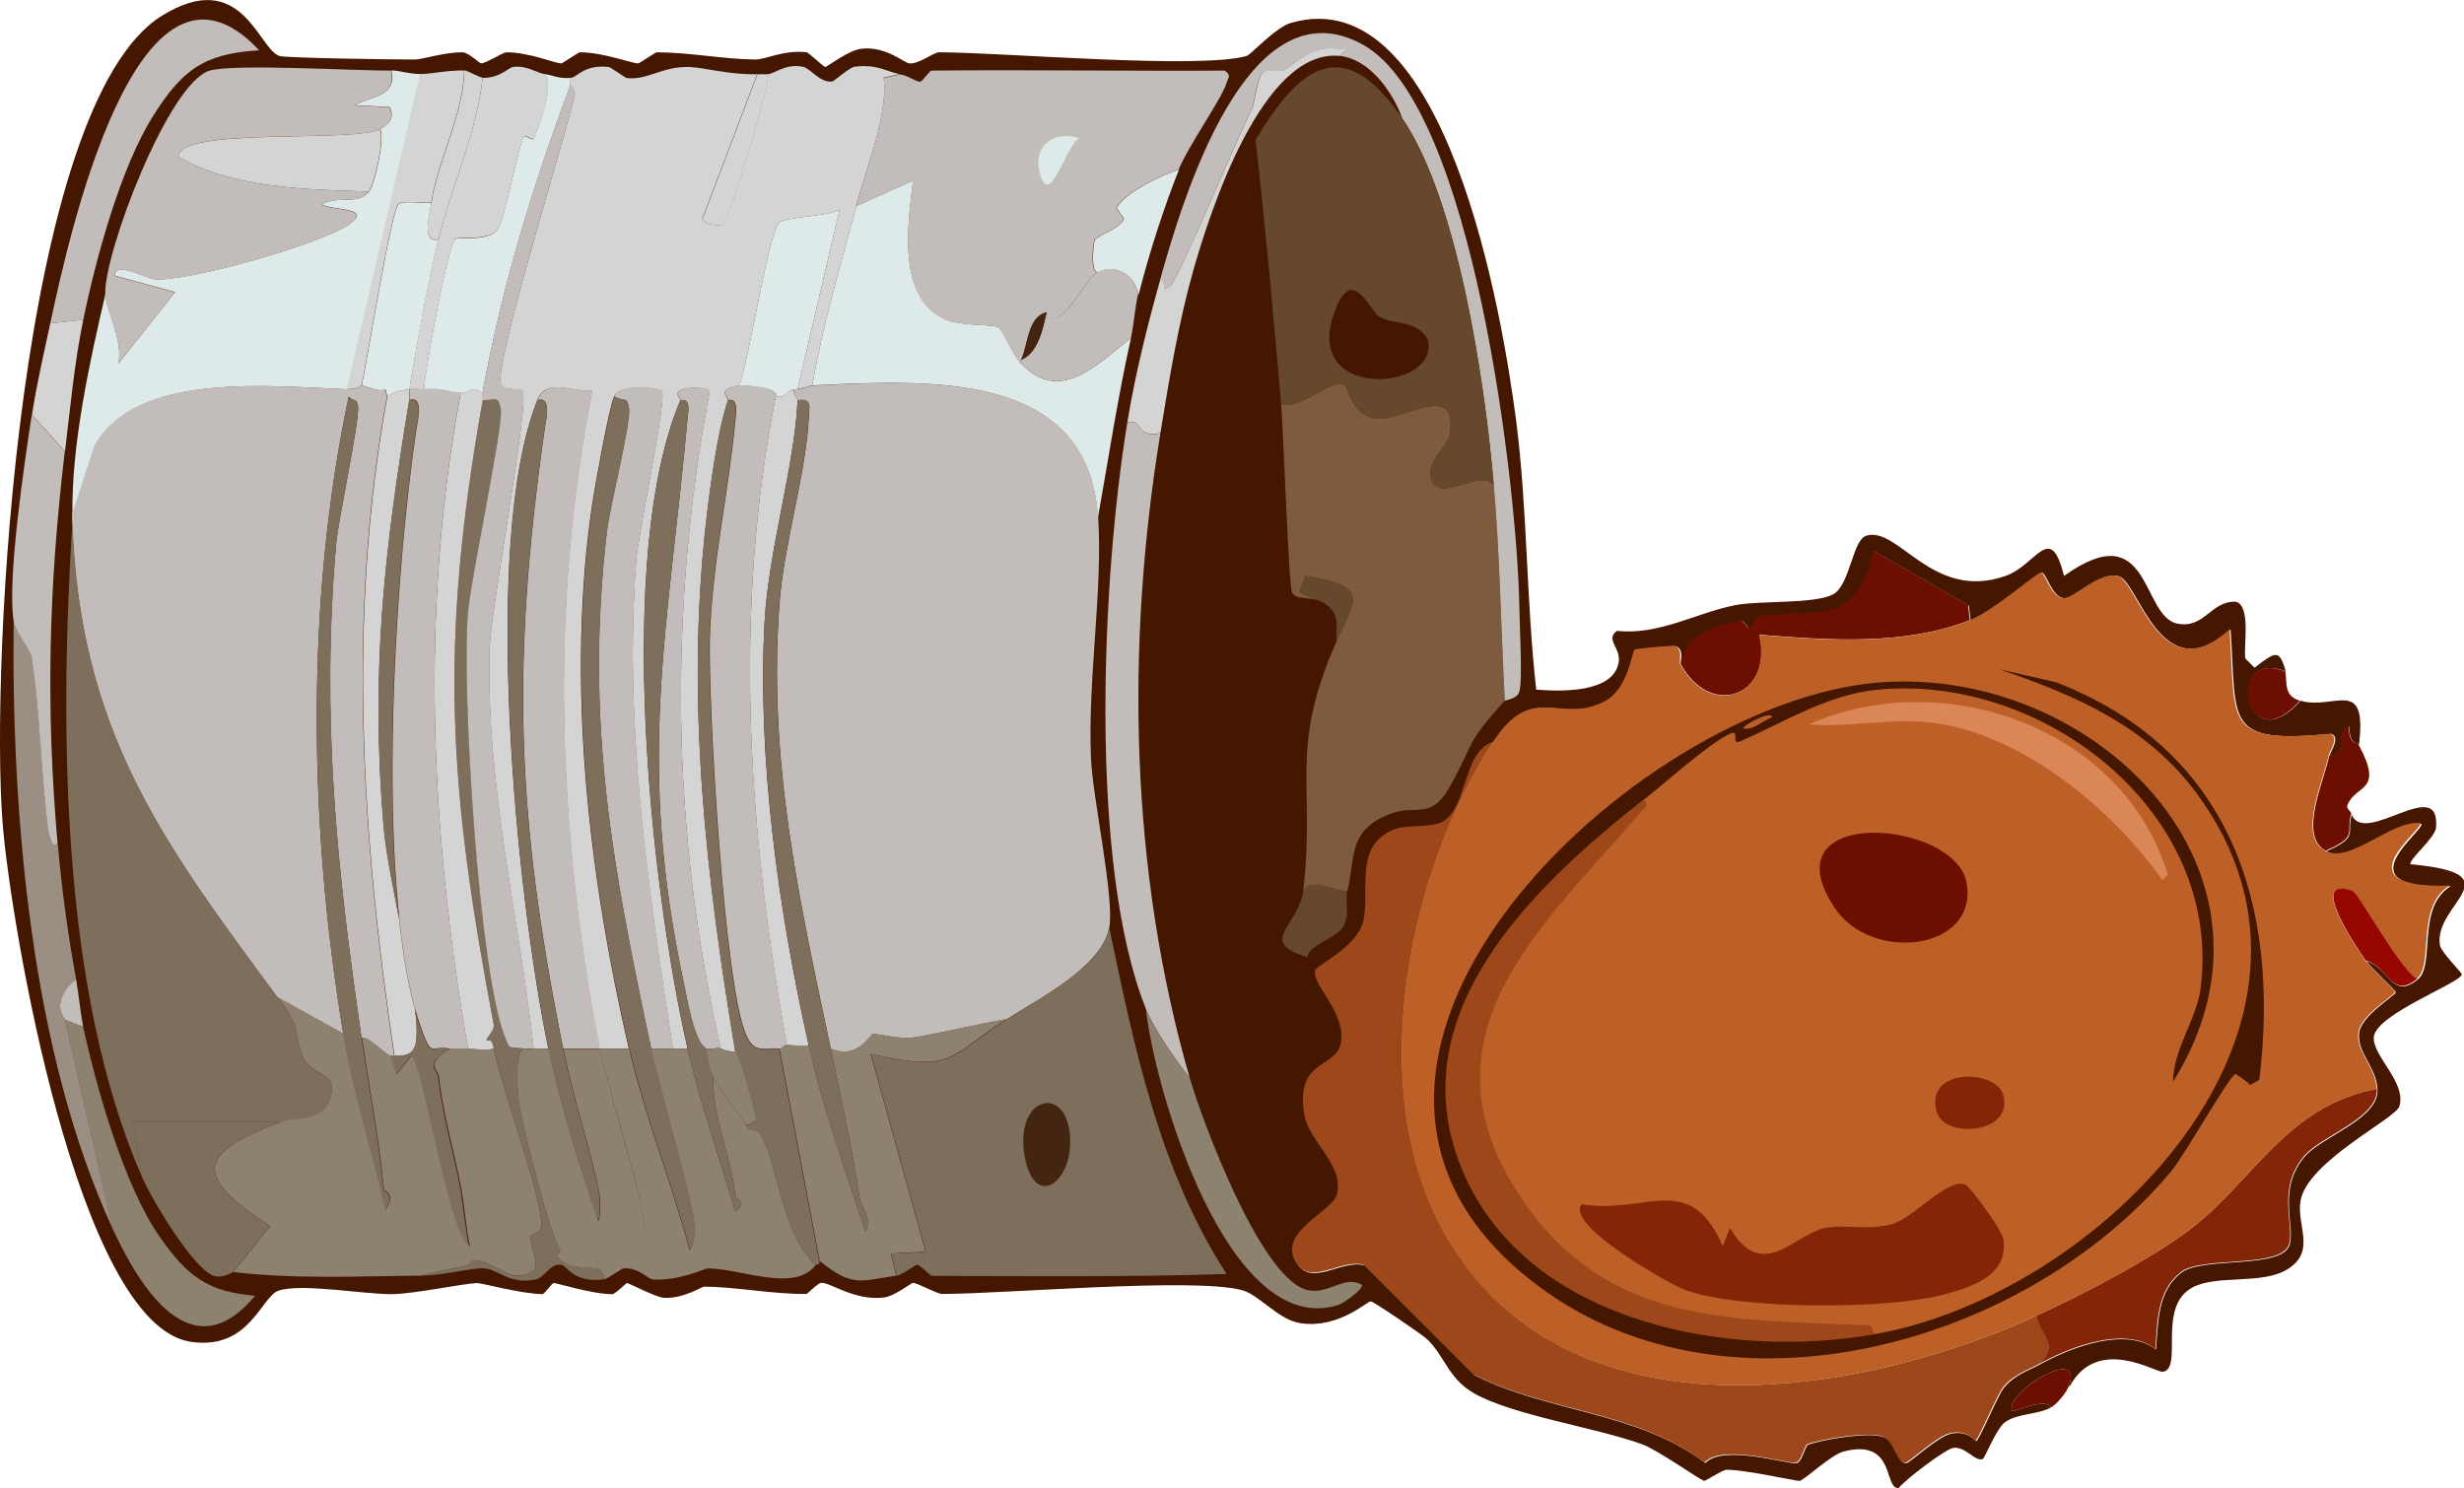 <?xml version="1.0" encoding="UTF-8"?>
<svg id="Ebene_2" data-name="Ebene 2" xmlns="http://www.w3.org/2000/svg" viewBox="0 0 122.46 73.98">
  <g id="Ebene_16" data-name="Ebene 16">
    <g id="muell1">
      <path d="M116.85,40.47c-.27.93.38,1.1-1.27,1.82-1.37-.75-.05-3.53.18-4.73,1.11-.2.1-1.09,1-1.46-.08.87.43.86.46.91,1.28,2.39-.11,1.94-.55,3-.09.22.22.31.18.46Z" fill="#6d0f00"/>
      <path d="M101.37,67.78c-.7.39-1.27.52-1.82,1.18-.3.36-1.22,2.61-1.37,2.64-.06.01-.4-.55-1.27-.36-.61.13-2.05,1.45-2.19,1.46-.51.04-.6-1.02-1.09-1.27-.63-.32-3.14.11-3.82.36-.11.04-.28.84-.55.91-.36.1-3.65-.97-4.55,0-3.31-2.55-7.79-2.51-11.47-4.37l-5.46-5.46c-1.16-.31-2.58,1.06-3.37-.09-1.06-1.56,1.8-2.56,2-3.46.35-1.5-1.43-2.64-1.64-4.01-.41-2.71,1.55-2.21,1.82-3.46.33-1.48-1.45-2.94-1.27-3.64.06-.25,2.02-1.14,2.37-2.37.42-1.48-.53-3.81,1.55-4.64.6-.24,1.79-.08,2.37-.36,1.32-.65,1.03-3.67,2.64-4.01-4.21,6.4-6.34,16.89-2.73,23.94,5.62,10.97,20.27,8.93,29.68,4.64.3,1.09,1.13,1.43.18,2.37Z" fill="#9d471a"/>
      <path d="M101.37,67.78c.95-.94.12-1.27-.18-2.37,2.28-1.04,5.79-2.86,7.74-4.37,3.12-2.42,4.72-6.07,9.2-6.92.08,1.48-2.79,2.33-3.64,3.37-1.36,1.65-.43,3.44-.73,4.37-.39,1.21-4.32.56-5.37,1.37-1.21.94-1.16,2.48-1.27,3.82-1.49-1.15-4.22-.11-5.74.73Z" fill="#822607"/>
      <path d="M97.91,30.82c-3.24,1.28-6.95,1.01-10.47.73.71,3.04-2.4,4.21-3.91,1.46.05-1.49,1.72-1.95,3-2.19.05,0,.32.37.36.36.21-.04.29-.53.36-.55,2.81-.48,4.94.67,5.83-3.28l4.73,2.73.09.73Z" fill="#6d0f00"/>
      <g>
        <path d="M102.83,68.88c.74-2.1-3.29.42-2.82,1.27.33-.05,1.69-.68,1.91-.18-.66.36-1.66.28-2.28.73-.41.3-1,1.78-1.09,1.82-.38.17-.84-.62-1.46-.55-.38.04-2.38,1.56-2.73,2-.76.04-.13-2.48-2.73-1.82-.63.16-1.97,1.44-2.19,1.46-.19.02-2.63-.55-3.64-.55-.17,0-1.03.55-1.09.55-.18-.01-2.3-1.53-3.1-1.82-2.28-.83-6.47-1.44-8.38-2.55-1.28-.74-1.45-1.91-2.37-2.73-.17-.15-2.57-1.81-2.73-1.82-.19-.01-1.57,1.35-3.46,1.09-1.12-.15-2.07-1.4-2.91-1.64-2.37-.66-11.81.18-14.93.18-.27,0-1.22-.55-1.46-.55-.08,0-.91.67-1.46.73-1.48.16-2.65-.77-3.1-.73-.18.02-.68.55-.73.55-1.7.02-3.6-.37-5.1-.36-.1,0-1.05.62-2,.55-.4-.03-1.72-.73-1.82-.73-.05,0-.58.55-.73.55-1.02,0-2.76-.56-2.91-.55-.09,0-.47.55-.55.55-1.12-.02-3.02-.56-3.28-.55-.73.03-3.05.53-4.19.55-1.36.02-4.47-.55-5.64-.18-.88.27-1.43,2.98-4.37,2.55C3.83,65.87.51,45.71.13,40.93-.49,33.16.94,5.17,8.05.78c3.96-2.45,4.78,1.64,5.83,2,.32.11,5.83.18,6.74.18.35,0,1.48-.37,2.37-.36.27,0,.86.55.91.55.27,0,1.09-.55,1.27-.55,1.15,0,2.43.56,2.73.55.05,0,.86-.55.91-.55,1.2,0,2.59.56,2.91.55.06,0,.86-.55.91-.55,1.64,0,3.28.34,4.92.36.48,0,1.45-.5,2.55-.36.06,0,.85.73.91.73.1,0,1.17-.85,1.82-.91,1.24-.12,2.07.7,2.37.73.46.05,1.2-.55,1.46-.55,3.15,0,12.94.86,15.3.18.19-.05,1.44-1.42,2.19-1.64,7.75-2.25,10.54,14.67,11.2,19.76.57,4.44.5,8.94,1,13.38,1.15.09,3.85.2,4.1-1.37.11-.73-.69-1.11-.09-1.55,2.08.22,3.89-.87,5.83-1.27,1.2-.25,4-.05,4.92-.55.83-.45.96-2.7,1.64-2.91,1.6-.5,3.28,3.27,6.92,2,1.54-.53,2.23-2.76,2.91,0,4.33-3.1,3.81,2.01,5.64,2.37,1.36.26,1.65-1.14,2.91-1.09.75.24.37,2.13.46,2.82l.46.46c1.04-.79,1.23-.96,1.55.18-3.07-1.17-2.01,4.58.73,1.46,1.68.49,3.33-1.25,2.91,2.19-.03-.05-.53-.04-.46-.91-.9.37.11,1.26-1,1.46.05-.24.55-.91.09-1.09-5.38.51-4.69-.54-5.01-5.19-3.45,3.13-4.56-2.36-5.55-2.64-.94-.27-2.21,1.15-2.73,1.09-.61-.07-.87-1.25-1.09-1.27s-2.31,1.88-3.55,2.37l-.09-.73-4.73-2.73c-.89,3.95-3.02,2.8-5.83,3.28-.08.01-.15.51-.36.55-.05,0-.32-.37-.36-.36-1.28.23-2.95.69-3,2.19-.08-.14.16-.74-.27-.91-.09-.04-1.92.13-2,.18-.13.08-.3,1.93-1.46,2.55-2.26,1.22-3.57-1-5.55,2-1.61.34-1.32,3.36-2.64,4.01-.58.28-1.77.12-2.37.36-2.08.83-1.13,3.17-1.55,4.64-.35,1.23-2.31,2.12-2.37,2.37-.17.7,1.6,2.16,1.27,3.64-.27,1.25-2.23.75-1.82,3.46.2,1.37,1.99,2.51,1.64,4.01-.21.9-3.07,1.9-2,3.46.79,1.16,2.21-.22,3.37.09l5.46,5.46c3.68,1.86,8.16,1.82,11.47,4.37.91-.97,4.19.1,4.55,0,.26-.07.43-.87.55-.91.68-.26,3.19-.69,3.82-.36.5.25.59,1.31,1.09,1.27.13,0,1.58-1.33,2.19-1.46.87-.19,1.21.38,1.27.36.15-.03,1.07-2.28,1.37-2.64.55-.66,1.12-.8,1.82-1.18,1.52-.84,4.25-1.88,5.74-.73.12-1.34.06-2.89,1.27-3.82,1.05-.81,4.98-.16,5.37-1.37.3-.93-.63-2.72.73-4.37.85-1.03,3.73-1.89,3.64-3.37-.06-1.14-1.04-1.84-.91-2.82.11-.84,1.82-1.87,1.82-2,0-.11-1.22-1.21-1.46-1.55,1.12.29,1.26,1.95,2.55.91.9-.72-.09-3.58,1.64-4.64-5.54.19-1.27-2.76-1.46-3.1-1.41-.19-3.49,2.05-4.73,1.37,1.65-.72,1-.89,1.27-1.82.67,1.59,4.42-2.03,4.19.64-.04.51-1.36,1.58-1.27,1.82,5.27.48,1.15,1.95,1.46,4.01.05.36,1.09,1.37,1.09,1.46,0,.41-4.23,1.96-4.37,3.1-.11.93,1.63,2.25,1.27,3.46-.18.62-4.61,2.75-4.92,4.73-.19,1.21.79,2.49-.64,3.37-1.27.79-3.51.25-4.73.91-1.78.97-.44,4-1.46,4.19-.34.06-3.25-1.84-4.64.73Z" fill="#461700"/>
        <g>
          <g>
            <path d="M113.57,33.37c.13.45-.13,1.21.73,1.46-2.73,3.12-3.8-2.63-.73-1.46Z" fill="#6d0f00"/>
            <path d="M102.83,68.88c-.11.31-.59.92-.91,1.09-.22-.5-1.58.13-1.91.18-.47-.85,3.56-3.37,2.82-1.27Z" fill="#6d0f00"/>
          </g>
          <g>
            <path d="M55.12,46.12c-.34,1.95-3.65,3.62-5.1,4.55-1.55.26-3.08.65-4.64.91-.6.1-1.83-.21-2-.18-.12.02-.76,1.31-2.09.73-1.56-7.39-3.13-14.26-2.55-22.12.21-2.92,1.35-6.6,1.46-9.29.02-.49.18-.94-.55-.82,0-.17-.28-.26-.18-.55.06-.01.12.01.18,0,.25-.05.69-.18.73-.18,5.82-.29,13.74-.76,14.2,6.56.23,3.6-.52,8.03-.36,11.93.08,2.01,1.18,6.95.91,8.47Z" fill="#c2bdba"/>
            <path d="M19.61,52.49c-.06,0-.13.01-.18,0-.35-.07-1-.92-1.46-.91-1.24-8.46-2.01-15.87-1.27-24.49.1-1.23,1.21-6.3,1.09-6.92-.08-.41-.24-.19-.46-.46-2.16,10.24-1.98,21.34-.27,31.68l-3.28-1.82c-5.73-7.76-9.83-13.23-10.2-23.67,0-.12,0-.24,0-.36l1.09-3.37c2.05-3.73,8.86-2.96,12.56-2.82.49.02.69-.19.73-.18.26.02.76.34,1.18.18l.09.36c-1.99,10.9-1.26,21.9.36,32.78Z" fill="#c2bdba"/>
            <path d="M42.56,10.24c-.79,2.96-1.67,5.89-2.19,8.92-.04,0-.48.14-.73.18l2.09-8.92c-.6.34-2.67.35-3,.64-.54.48-1.52,6.99-2,8.1-1.18.19-.51.61-.55.73-.54,1.64-.89,4.34-1.09,6.1-1.01,8.89,0,17.56,1.46,26.31-.03-.02-.43-.03-.73-.18-2.46-10.76-2.61-21.83-.55-32.68-.11-.22-1.19-.17-1.37-.09-.46.19-.06.47-.09.55-3.25,7.72-1.49,24.07.36,32.23h-.73c-1.25-8.05-2.45-16.13-1.82-24.31.09-1.23,1.54-8.05,1.27-8.38-.11-.13-2.06-.42-2.37.27-.26.58-.96,4.5-1.09,5.37-1.3,8.81-.18,18.4,1.82,27.04h-1.46c-2.07-10.74-2.5-21.93-.36-32.68-1.21,0-2.3-.64-2.73.46-2.8,7.07-1.03,24.61.55,32.23h-.73c-.74-6.63-2.4-13.21-2.19-19.94.06-1.88,2-12.22,1.64-12.75-.15-.22-.94.09-1.09-.36-.32-.95,3.23-12.34,3.64-14.2.17-.34-.17-.61-.18-.64-.03-.09.01-.25,0-.36.38-.04.66-.68,1.91-.55.09,0,.82.54.91.55,1.03.12,1.74-.59,3.1-.55.71.02,1.97.39,3.37.36l-2.73,7.19c.1.29.83.37,1,.27.34-.19,2.25-6.56,2.28-7.47.31,0,.85-.54,1.73-.36.39.08.82.81,1.46.73.07,0,.84-.69,1.09-.73,1.16-.16,1.68.29,2.28.36l-.82.18c.23,1.83-.83,4.38-1.37,6.37Z" fill="#d4d4d4"/>
            <path d="M66.41,31.91c-2.37,5.41-1.02,7.03-1.64,12.38-.19,1.67-2.32,2.53.18,3.28-.51,1.75,1.39,3.02,1.09,4.1-.09.32-1.7,1.22-1.82,1.64-.72,2.46,1.84,4.77,1.64,5.64-.04.19-2.45,2.73-2.73,2.55-.83-.54-3.48-8.62-3.82-10.01-1.97-8.13-2.34-17.37-1.82-25.31.11-1.67.29-2.63.55-3.82.24-1.11.07-3.11.55-.73.26-2.08.26-4.13.73-6.19.5-2.23,1.94-6.53,3.1-8.47.51,4.36.89,8.73,1.27,13.11.12,1.33.36,8.95.55,9.38s.96.18,1.46.46c.92.51.74,1.05.73,2Z" fill="#461700"/>
            <path d="M66.96,44.29c-.71.05-1.73-.72-2.19,0,.62-5.36-.73-6.97,1.64-12.38.91-2.09,1.76-2.76-1.55-3.28l-.27.82,1.09.46c-.5-.27-1.28-.05-1.46-.46-.19-.43-.43-8.05-.55-9.38.92.42,2.45-1.32,3.19-.91.1.06.32,1.44,1.46,1.64,1.32.24,4.19-2.03,3.73.82-.1.59-1.2,1.32-.91,2.19.42,1.25,2.36-.52,3.1.27.31,3.59.34,7.15.55,10.74-2,2.22-1.46,1.99-2.73,4.28-.95,1.71-1.68.85-3,1.37-2.06.8-1.7,2.11-2.09,3.82Z" fill="#7f5b3d"/>
            <path d="M13.97,55.77h-7.37l.46,2.73c-4.09-9.31-4.09-22.59-3.46-32.59.36,10.45,4.47,15.91,10.2,23.67,1.34,1.81.72,1.56,1.27,3,.36.94,1.94.67,1.27,2.19-.45,1.04-1.67.74-2.37,1Z" fill="#7d6f5b"/>
            <path d="M20.89,63.41c-2.75.02-6.27.19-9.29-.18l1.82-2.28c-3.94-2.56-3.53-3.63.55-5.19.69-.27,1.91.03,2.37-1,.66-1.51-.91-1.25-1.27-2.19-.56-1.44.06-1.2-1.27-3l3.28,1.82c.48,2.9,1.44,5.87,2.09,8.74.54-.78-.08-.94-.09-1-.28-2.82-.67-4.71-1.09-7.56.46,0,1.11.84,1.46.91l.27.91.73-.91c.56-.02,1.81,8.64,2.91,9.47-.22-.98-.27-2.03-.46-3-.3-1.6-.87-3.5-1.09-5.46-.04-.35-.76-.55.55-1.37.25.05.62,0,.91,0,.36,0,.84.14,1.27,0,.47,2.25,2.23,6.84,2.37,8.65.05.62-.53.49-.55.73-.05.62.96,1.85-.64,1.91-.62.03-2.19-1.26-2.37-.55l-2.46.55Z" fill="#8d8170"/>
            <path d="M17.25,19.35c-3.71-.14-10.51-.91-12.56,2.82l-1.09,3.37c-.05-3.45.86-7.57,1.64-10.93.02.78.91,2.33.64,3.46l2.82-3.55-3-.82c.02-.76,1.56.15,2,.18,1.69.12,8.29-1.77,9.65-2.73,1.25-.88-.92-.67-1.37-1,.94-.46,1.85.06,2.37-.64.26-.34.79-2.54.55-3.1.44-.23.74-.59.46-1.09l-1.73-.09c.8-.45,2.12-.43,1.82-1.73.37,0,.89.18,1.46.18l-3.64,15.66Z" fill="#ddeae9"/>
            <path d="M18.88,6.42c-1.3.69-10.04-.13-10.01,1.37,2.65,1.57,6.36,1.63,9.47,1.73-.52.69-1.43.18-2.37.64.44.33,2.62.12,1.37,1-1.36.96-7.96,2.85-9.65,2.73-.45-.03-1.98-.95-2-.18l3,.82-2.82,3.55c.27-1.13-.61-2.68-.64-3.46-.06-2.07,3.15-10.51,5.19-11.11,1.2-.35,7.24.01,9.01,0,.3,1.3-1.02,1.28-1.82,1.73l1.73.09c.29.51-.01.86-.46,1.09Z" fill="#c2bdba"/>
            <path d="M54.57,25.72c-.46-7.31-8.38-6.84-14.2-6.56.52-3.03,1.4-5.96,2.19-8.92l2.82-1.27c-.25,2.14-.83,5.86,1.64,6.92.73.31,2.2.22,2.55.36.32.13.69,1.3,1.18,1.82,1.93,2.04,3.78.04,5.46-1.27-.66,2.96-1.11,5.94-1.64,8.92Z" fill="#ddeae9"/>
            <path d="M29.99,63.6c.05-.26-.1-.5-.36-.55-.09-1.2,2.09-1.11,2.37-2.09.17-.59-1.91-7.41-2.19-8.83h1.46c.78,3.38,2.11,6.66,3,10.01.17-.12.28-.87.27-1-.05-1.28-1.77-7.04-2.19-9.01h1.82c.62,2.72,1.61,5.42,2.37,8.1.67-.45,0-.68,0-.73-.14-1.86-1.17-4.09-1.09-5.92.34.65,1.25,1.68,1.64,2.37.17.3.52.09.73.46.86,1.48,1.03,5,2.73,6.46-1.06,1.41-3.68.19-5.37.18-.16,0-1.4.63-2.73.55-.24-.01-.71-.61-1.46-.55-.1,0-.77.52-1,.55Z" fill="#8d8170"/>
            <path d="M44.56,63.41c-1.77.24-2.16.62-3.82-.73l-2-10.56c.16.01.18-.16.36-.18.15-.02.83.12,1.09,0,.7,3.14,1.82,6.23,2.82,9.29.37-.58-.26-1.46-.27-1.55-.36-2.49-.98-5.28-1.46-7.56,1.34.58,1.97-.71,2.09-.73.17-.03,1.4.28,2,.18,1.56-.26,3.09-.65,4.64-.91-2.87,1.85-2.58,2.68-6.74,1.73l2.73,9.83-1.73.09.27,1.09Z" fill="#8d8170"/>
            <path d="M59.13,53.58c-.72-.91-1.77-2.41-2.19-3.46-2.86-7.2-2.17-21.47-.91-29.13.84-.17.38.81,1.64.55-1.73,10.59-1.52,21.69,1.46,32.05Z" fill="#c2bdba"/>
            <path d="M74.79,34.83c-.2-3.59-.24-7.15-.55-10.74-.43-4.97-1.75-14.12-4.55-18.21-.47-1.31-1.62-2.94-3.1-3.1.18-.29.7-.3-.09-.36-1.36-.11-1.68.43-2.73,1.09-.16.1-.7-.12-1,.09s-.44,1.62-.55,1.82c-.76,1.43-3.67,8.58-4.1,8.83-.53.31-.06-.29-.46-.36,1.06-3.79,4.31-14.93,10.11-11.65,5.46,3.09,7.65,22.06,7.74,27.95.01.83.17,3.63,0,4.19-.11.37-.7.42-.73.46Z" fill="#c2bdba"/>
            <path d="M40.73,62.69c.03.21-.17.17-.18.18-1.7-1.46-1.88-4.98-2.73-6.46-.21-.37-.56-.15-.73-.46.67-.25.46-.23.36-.82-.07-.4-.7-2.65-.91-2.82-1.45-8.75-2.46-17.42-1.46-26.31.2-1.76.56-4.46,1.09-6.1.54-.09.39.71.36,1-.33,3.61-1.18,7.2-1.27,10.93-.08,3.16.71,17.3,1.82,19.67.42.9.8.58,1.64.64l2,10.56Z" fill="#7d6f5b"/>
            <path d="M29.99,63.6c-1.55.17-1.78-.68-2.09-.73-.56-.08-.84.64-1.27.73-1.32.27-1.84-.49-2.55-.55-.63-.05-2.01.36-3.19.36l2.46-.55c.18-.72,1.75.57,2.37.55,1.6-.07.59-1.29.64-1.91.02-.24.59-.11.55-.73-.14-1.8-1.9-6.4-2.37-8.65-.15-.72-.32-.23-.36-.46,0-.04.41-.49.36-.73-2.24-11.9-2.72-18.82-.55-31.05.59.06.78-.29.91.46.14.8-1.51,8.48-1.64,10.2-.3,3.83.54,17.6,1.82,20.94.32.83.22.49.91.64-.43.27-.26,2.36-.18,2.82.2,1.12,1.5,6.36,2,7.1.11.17-.2.35-.18.36.66.73,1.51.55,2,.64.26.05.41.29.36.55Z" fill="#7d6f5b"/>
            <path d="M4.14,15.89l-1.64.18c.84-3.93,4.3-20.08,10.38-13.57-2.76.16-3.84.99-5.28,3.28-1.61,2.55-2.85,7.13-3.46,10.11Z" fill="#c2bdba"/>
            <path d="M28.35,4.24c-1.88,5-3.41,10.04-4.37,15.3-.48-.42-.71.03-1.09,0-.73-.06-.92-.24-1.82-.18.04-.93,1.21-7.28,1.55-7.47.28-.15,1.6.14,2.09-.46.35-.42.96-3.72,1.27-4.55.11-.3.47.19.55,0,.31-.78,1-2.54.55-3.19.32.02.7.24,1.27.18.01.12-.03.27,0,.36Z" fill="#ddeae9"/>
            <path d="M11.6,63.23c-.05,0-.54.35-1,.18-1.04-.39-3.07-3.82-3.55-4.92l-.46-2.73h7.37c-4.07,1.56-4.49,2.63-.55,5.19l-1.82,2.28Z" fill="#7d6f5b"/>
            <path d="M5.59,61.05C1.53,52.28.56,40.39.68,30.82c.1.66.83,1.39.91,1.91.39,2.6.44,5.22.73,7.83,0,.07.14,1.81.55,1.37.2,2.29.5,4.48.91,6.74-.66.52-1.09,1.37-.55,2l2.37,10.38Z" fill="#9a8f82"/>
            <path d="M5.59,61.05l-2.37-10.38s.77.34.91.36c.67,3.06,2.04,7.93,3.82,10.47,1.35,1.92,2.34,2.71,4.73,2.91-3.19,3.84-5.77-.5-7.1-3.37Z" fill="#8d8170"/>
            <path d="M21.07,19.35c-.24.02-.51-.04-.73,0,.42-2.48.85-5.03,1.46-7.47.66-2.66,1.88-5.26,2.19-8.01.87.02,1.26-.52,1.55-.55.72-.06,1.18.34,1.55.36.46.65-.23,2.41-.55,3.19-.07.19-.43-.3-.55,0-.32.84-.92,4.13-1.27,4.55-.49.59-1.82.3-2.09.46-.34.18-1.51,6.54-1.55,7.47Z" fill="#d4d4d4"/>
            <path d="M2.86,41.93c-.41.44-.54-1.29-.55-1.37-.29-2.61-.34-5.23-.73-7.83-.08-.52-.81-1.25-.91-1.91-.31-2.1.55-7.86.91-10.2l1.64,1.82c-.8,6.77-.95,12.69-.36,19.48Z" fill="#c2bdba"/>
            <path d="M56.94,50.12c.42,1.04,1.47,2.55,2.19,3.46.61,2.11,3.59,10.17,5.92,10.56,1.04.18,1.78-.77,2.64-.27.05.26-.98.94-1.18,1-5.52,1.73-9.18-10.9-9.56-14.75Z" fill="#8d8170"/>
            <path d="M21.43,10.06c-.4.07-1.36-.14-1.64.09-.35.3-1.58,7.94-1.82,9.01-.04,0-.24.2-.73.18l3.64-15.66c.57,0,1.23-.18,2.19-.18-.06,2.23-1.29,4.41-1.64,6.56Z" fill="#d4d4d4"/>
            <path d="M66.59,2.78c-3.84-.39-6.45,7.73-7.28,10.65-.74,2.61-1.2,5.42-1.64,8.1-1.26.26-.8-.71-1.64-.55.39-2.38.99-4.78,1.64-7.1.4.07-.08.68.46.36.42-.25,3.34-7.4,4.1-8.83.11-.2.26-1.62.55-1.82.3-.21.85,0,1-.09,1.05-.66,1.37-1.2,2.73-1.09.8.06.27.07.09.36Z" fill="#d4d4d4"/>
            <path d="M56.21,16.8c-1.68,1.31-3.53,3.31-5.46,1.27v-.18c.86-.36,1.08-1.55,1.27-2.37.26-.06-.01.53.64.18s1.42-1.96,1.91-2.19c.91-.42,1.78.14,2,1.09-.16.64-.21,1.5-.36,2.19Z" fill="#c2bdba"/>
            <path d="M56.58,14.61c-.22-.95-1.09-1.51-2-1.09-.42.05-.21-1.48-.18-1.55.12-.28,1.23-.57,1.46-1.09.01-.03-.38-.52-.36-.55.43-.78,2.24-1.63,3.1-1.91-.75,1.87-1.51,4.24-2,6.19Z" fill="#ddeae9"/>
            <path d="M3.23,22.44l-1.64-1.82c.23-1.52.59-3.05.91-4.55l1.64-.18c-.44,2.13-.65,4.39-.91,6.56Z" fill="#d4d4d4"/>
            <path d="M37.64,3.69c.18,0,.37,0,.55,0-.03.91-1.94,7.27-2.28,7.47-.17.09-.9.02-1-.27l2.73-7.19Z" fill="#d4d4d4"/>
            <path d="M21.8,11.88c-.85.26-.47-1.2-.36-1.82.35-2.15,1.58-4.32,1.64-6.56.14,0,.76.36.91.36-.31,2.75-1.52,5.35-2.19,8.01Z" fill="#d4d4d4"/>
            <path d="M64.95,47.57c-2.51-.75-.37-1.61-.18-3.28.46-.72,1.47.05,2.19,0-.12.53.14,1.13-.18,1.73-.34.64-1.62.86-1.82,1.55Z" fill="#66492d"/>
            <path d="M4.14,51.03c-.14-.03-.88-.33-.91-.36-.54-.64-.11-1.49.55-2,.14.77.2,1.6.36,2.37Z" fill="#c2bdba"/>
            <path d="M40.19,51.94c-.26.12-.94-.02-1.09,0-1.92-10.64-2.67-21.55-.55-32.23.55.1.42-.23.91-.36-.09.29.19.38.18.55-.15,3.29-1.45,7.45-1.64,11.02-.37,6.8.7,14.4,2.19,21.03Z" fill="#d4d4d4"/>
            <path d="M40.19,51.94c-1.48-6.63-2.55-14.23-2.19-21.03.19-3.56,1.49-7.73,1.64-11.02.73-.12.57.33.55.82-.11,2.69-1.24,6.37-1.46,9.29-.58,7.87.99,14.74,2.55,22.12.48,2.28,1.09,5.06,1.46,7.56.01.09.64.97.27,1.55-1-3.05-2.12-6.15-2.82-9.29Z" fill="#7d6f5b"/>
            <path d="M39.64,19.35c-.06.01-.13-.01-.18,0-.49.13-.36.46-.91.36.25-.47-1.72-.56-1.82-.55.48-1.11,1.46-7.62,2-8.1.33-.29,2.41-.3,3-.64l-2.09,8.92Z" fill="#ddeae9"/>
            <path d="M19.61,52.49c-1.63-10.88-2.35-21.88-.36-32.78.46-.29.58-.27,1.09-.36-.03.17.03.37,0,.55-1.24,7.53-1.93,13.49-1.27,21.21.23,2.68,1.72,8.28,1.64,10.38-.03.77-.3,1.02-1.09,1Z" fill="#d4d4d4"/>
            <path d="M19.43,52.49c.06.01.12,0,.18,0,.79.02,1.06-.24,1.09-1,.09-2.1-1.41-7.7-1.64-10.38-.65-7.72.03-13.68,1.27-21.21.76-.24.4,1.15.36,1.37-1.09,7.13-2.2,23.65.36,30.23.39,1,.44.49,1.27.64-1.3.82-.58,1.02-.55,1.37.22,1.96.79,3.87,1.09,5.46.18.98.24,2.02.46,3-1.1-.83-2.36-9.49-2.91-9.47l-.73.91-.27-.91Z" fill="#7d6f5b"/>
            <path d="M17.06,51.4c-1.71-10.35-1.89-21.44.27-31.68.21.27.38.05.46.46.11.62-.99,5.69-1.09,6.92-.73,8.62.03,16.03,1.27,24.49.42,2.84.81,4.74,1.09,7.56,0,.06.63.22.09,1-.65-2.87-1.62-5.84-2.09-8.74Z" fill="#7d6f5b"/>
            <path d="M20.34,19.35c-.52.09-.63.07-1.09.36l-.09-.36c-.43.16-.92-.16-1.18-.18.24-1.08,1.47-8.72,1.82-9.01.27-.23,1.24-.02,1.64-.09-.1.62-.49,2.09.36,1.82-.6,2.44-1.03,4.98-1.46,7.47Z" fill="#ddeae9"/>
            <path d="M29.81,52.12h-1.82c-2.34-11.66-2.58-19.07-.91-30.86.03-.23.39-1.6-.36-1.37.44-1.1,1.52-.45,2.73-.46-2.14,10.76-1.71,21.94.36,32.68Z" fill="#c2bdba"/>
            <path d="M39.1,51.94c-.19.02-.21.19-.36.18-.84-.06-1.22.26-1.64-.64-1.11-2.36-1.9-16.5-1.82-19.67.09-3.73.94-7.31,1.27-10.93.03-.29.18-1.09-.36-1,.04-.12-.63-.54.55-.73.1-.02,2.07.08,1.82.55-2.13,10.68-1.37,21.59.55,32.23Z" fill="#c2bdba"/>
            <path d="M33.45,52.12h-1.09c-1.9-8.99-3.32-16.29-2.19-25.77.14-1.13,1.18-5.34,1.09-6.01-.09-.7-.23-.32-.73-.64.31-.7,2.26-.41,2.37-.27.27.33-1.18,7.15-1.27,8.38-.63,8.18.58,16.26,1.82,24.31Z" fill="#c2bdba"/>
            <path d="M26.53,52.12c-.17,0-.4.03-.55,0-.69-.15-.59.19-.91-.64-1.28-3.34-2.12-17.11-1.82-20.94.13-1.72,1.78-9.39,1.64-10.2-.13-.75-.32-.4-.91-.46.02-.11-.02-.25,0-.36.96-5.26,2.49-10.3,4.37-15.3,0,.03.35.3.18.64-.42,1.87-3.96,13.25-3.64,14.2.15.45.94.15,1.09.36.36.53-1.58,10.86-1.64,12.75-.21,6.73,1.45,13.3,2.19,19.94Z" fill="#c2bdba"/>
            <path d="M29.63,63.05c-.5-.09-1.34.09-2-.64-.01-.02.3-.2.18-.36-.5-.74-1.8-5.98-2-7.1-.08-.46-.25-2.55.18-2.82.15.03.37,0,.55,0h.73c.59,2.87,1.53,5.77,2.46,8.56.12,0,.1-1.13.09-1.18-.38-2.13-1.27-4.64-1.82-7.37h1.82c.27,1.42,2.35,8.24,2.19,8.83-.28.99-2.46.89-2.37,2.09Z" fill="#8d8170"/>
            <path d="M35.82,52.12c-.14-.07-.61.07-.73,0-.59-.34-.93-2.42-1.09-3.19-2.4-11.16-.79-17.51.18-28.22.03-.3.15-.91-.36-.82.03-.08-.37-.35.09-.55.18-.08,1.26-.13,1.37.09-2.06,10.85-1.92,21.93.55,32.68Z" fill="#c2bdba"/>
            <path d="M31.27,52.12c-2-8.64-3.12-18.23-1.82-27.04.13-.87.84-4.8,1.09-5.37.5.31.64-.07.73.64.09.67-.96,4.88-1.09,6.01-1.14,9.48.28,16.78,2.19,25.77.42,1.98,2.14,7.74,2.19,9.01,0,.13-.1.88-.27,1-.89-3.35-2.22-6.64-3-10.01Z" fill="#7d6f5b"/>
            <path d="M27.26,52.12c-1.58-7.62-3.35-25.16-.55-32.23.76-.24.4,1.14.36,1.37-1.67,11.79-1.43,19.2.91,30.86.55,2.73,1.44,5.25,1.82,7.37.01.06.03,1.19-.09,1.18-.93-2.78-1.86-5.69-2.46-8.56Z" fill="#7d6f5b"/>
            <path d="M34.18,52.12c-1.85-8.16-3.62-24.51-.36-32.23.52-.09.39.52.36.82-.97,10.72-2.59,17.07-.18,28.22.17.77.51,2.85,1.09,3.19.09.47.15,1.03.36,1.46-.08,1.83.95,4.06,1.09,5.92,0,.05.67.28,0,.73-.75-2.69-1.75-5.39-2.37-8.1Z" fill="#7d6f5b"/>
            <path d="M37.09,55.95c-.39-.69-1.3-1.71-1.64-2.37-.22-.43-.28-.99-.36-1.46.12.07.59-.07.73,0,.3.15.7.16.73.18.21.17.84,2.42.91,2.82.1.59.3.56-.36.82Z" fill="#8d8170"/>
            <path d="M66.41,31.91c.01-.95.19-1.5-.73-2l-1.09-.46.27-.82c3.31.52,2.46,1.19,1.55,3.28Z" fill="#66492d"/>
            <g>
              <path d="M44.56,63.41l-.27-1.09,1.73-.09-2.73-9.83c4.16.95,3.87.12,6.74-1.73,1.45-.94,4.75-2.6,5.1-4.55,1.25,5.96,2.48,12.02,5.83,17.21-4.88.15-9.77.11-14.66.09-.05,0-.56-.54-.73-.55-.06,0-.77.51-1,.55Z" fill="#7d6f5b"/>
              <path d="M53.12,56.04c.48,2.47-1.65,4.34-2.19,1.46-.52-2.83,1.78-3.56,2.19-1.46Z" fill="#432511"/>
            </g>
            <g>
              <path d="M58.58,8.42c-.85.28-2.67,1.13-3.1,1.91-.02.03.38.52.36.55-.22.52-1.33.81-1.46,1.09-.03.07-.24,1.6.18,1.55-.49.23-1.24,1.82-1.91,2.19s-.38-.24-.64-.18c-.95.21-.91,1.62-1.27,2.37v.18c-.49-.52-.86-1.69-1.18-1.82-.35-.15-1.82-.05-2.55-.36-2.47-1.06-1.89-4.78-1.64-6.92l-2.82,1.27c.53-2,1.59-4.54,1.37-6.37l.82-.18c.4.05.78.38,1,.36.09,0,.47-.55.55-.55,4.85-.05,9.71.03,14.57,0,.36.24.18.33.09.64-.22.74-1.91,3.13-2.37,4.28Z" fill="#c2bdba"/>
              <path d="M53.66,6.88c-.65.17-1.51,3.73-2,1.64-.31-1.33.81-2.07,2-1.64Z" fill="#ddeae9"/>
              <path d="M49.84,9.43c-.2.71-1.05,1.19-1.64.55l.27-.64,1.37.09Z" fill="#c2bdba"/>
              <path d="M50.75,17.89c.36-.75.33-2.15,1.27-2.37-.2.82-.41,2.01-1.27,2.37Z" fill="#432511"/>
            </g>
            <g>
              <path d="M74.24,24.08c-.74-.8-2.68.98-3.1-.27-.29-.87.81-1.59.91-2.19.46-2.85-2.41-.58-3.73-.82-1.13-.2-1.36-1.58-1.46-1.64-.74-.41-2.27,1.33-3.19.91-.38-4.38-.77-8.75-1.27-13.11,2.17-3.65,4.35-5.38,7.28-1.09,2.8,4.09,4.13,13.24,4.55,18.21Z" fill="#66492d"/>
              <path d="M70.96,16.89c.64,2.51-6.01,3.06-4.73-1.09.89-2.9,1.82-.39,2.28-.09.75.49,1.9.13,2.46,1.18Z" fill="#461700"/>
            </g>
            <path d="M23.25,52.12c-.29,0-.66.05-.91,0-.84-.15-.88.37-1.27-.64-2.56-6.58-1.45-23.09-.36-30.23.03-.22.39-1.61-.36-1.37.03-.17-.03-.37,0-.55.22-.04.49.02.73,0,.9-.06,1.09.12,1.82.18-2.03,10.77-1.51,21.84.36,32.59Z" fill="#c2bdba"/>
            <path d="M24.53,52.12c-.44.14-.92,0-1.27,0-1.87-10.75-2.39-21.82-.36-32.59.38.03.62-.42,1.09,0-.02.11.02.25,0,.36-2.17,12.22-1.7,19.14.55,31.05.05.24-.37.69-.36.73.04.22.22-.26.36.46Z" fill="#d4d4d4"/>
            <path d="M18.34,9.52c-3.11-.1-6.81-.16-9.47-1.73-.02-1.49,8.71-.68,10.01-1.37.25.56-.29,2.75-.55,3.1Z" fill="#d4d4d4"/>
          </g>
        </g>
      </g>
      <g>
        <path d="M120.12,48.67c-.82-.43-2.93-4.28-3.19-4.37-2.36-.87.28,2.95.64,3.46.24.34,1.46,1.44,1.46,1.55,0,.14-1.71,1.16-1.82,2-.13.98.85,1.69.91,2.82-4.48.85-6.07,4.5-9.2,6.92-1.95,1.51-5.46,3.33-7.74,4.37-9.41,4.29-24.06,6.32-29.68-4.64-3.61-7.05-1.48-17.55,2.73-23.94,1.98-3.01,3.29-.78,5.55-2,1.15-.62,1.33-2.47,1.46-2.55.09-.05,1.91-.22,2-.18.43.17.19.77.27.91,1.52,2.76,4.63,1.58,3.91-1.46,3.52.28,7.23.55,10.47-.73,1.24-.49,3.34-2.39,3.55-2.37s.48,1.2,1.09,1.27c.52.06,1.79-1.36,2.73-1.09.99.28,2.11,5.77,5.55,2.64.32,4.65-.38,5.7,5.01,5.19.46.19-.04.86-.09,1.09-.24,1.21-1.55,3.98-.18,4.73,1.25.68,3.33-1.56,4.73-1.37.18.33-4.09,3.28,1.46,3.1-1.72,1.07-.74,3.92-1.64,4.64Z" fill="#bd6027"/>
        <g>
          <path d="M117.58,47.75c-.36-.51-3-4.33-.64-3.46.26.09,2.37,3.94,3.19,4.37-1.29,1.04-1.42-.62-2.55-.91Z" fill="#960700"/>
          <path d="M99.55,61.5c.33,1.8-1.31,2.4-2.82,2.82-2.8.79-10.21.79-12.93-.18-.82-.29-6.04-3.25-5.19-4.28,3.17.54,5.37-1.72,7.01,2.09l.36-.91c1.61,2.73,3.17.33,4.73,0,.95-.2,2.09.14,3.28-.18,1.12-.3,2.69-2.23,3.64-2,.29.07,1.85,2.32,1.91,2.64Z" fill="#822607"/>
          <path d="M81.7,39.74c.29.39.04.37-.18.64-4.71,5.58-11.45,11.07-5.83,19.3,4.24,6.21,10.44,5.9,16.93,6.19.49.02.3-.05.55.46-7.17,1.26-17.11-.51-20.39-7.92-3.46-7.82,3.34-14.27,8.92-18.66Z" fill="#9d471a"/>
          <path d="M97.73,43.84c.66,3.39-4.71,4.08-6.56,1.27-3.37-5.11,5.95-4.37,6.56-1.27Z" fill="#6d0f00"/>
          <path d="M107.74,43.48l-.27.27c-2.5-3.56-7.05-7.3-11.47-7.83-1.99-.24-4.12.25-6.1.09,6.68-2.97,15.65.17,17.84,7.47Z" fill="#da8657"/>
          <path d="M99.55,54.4c.58,1.96-2.87,2.22-3.28.91-.7-2.25,2.91-2.17,3.28-.91Z" fill="#822607"/>
          <g>
            <path d="M81.7,39.74c-5.58,4.39-12.38,10.85-8.92,18.66,3.28,7.41,13.22,9.19,20.39,7.92,11.24-1.98,24.48-15.38,16.02-26.86-2.48-3.37-6.01-4.89-9.83-6.19l2.82.64c8.64,3.35,11.16,11.02,10.11,19.76l-.46.27c-.08-.13-.68-.55-.73-.55-.28.05-2.51,4.01-3.19,4.83-7.14,8.55-21.89,12.81-31.41,5.74-14.6-10.84,4.74-29.12,16.93-30.04,10.69-.81,21.07,9.45,14.57,19.85,0-1.59,1.17-3.11,1.37-4.64,1.12-8.78-7.86-15.68-16.11-14.84-2.44.25-4.56,1.59-6.74,2.55-.57.25.02-.63-.55-.36-1.04.48-3.25,2.47-4.28,3.28Z" fill="#461700"/>
            <path d="M88.08,35.65c-.45.14-.96.69-1.46.55.09-.19,1.38-.89,1.46-.55Z" fill="#bd6027"/>
          </g>
        </g>
      </g>
    </g>
  </g>
</svg>